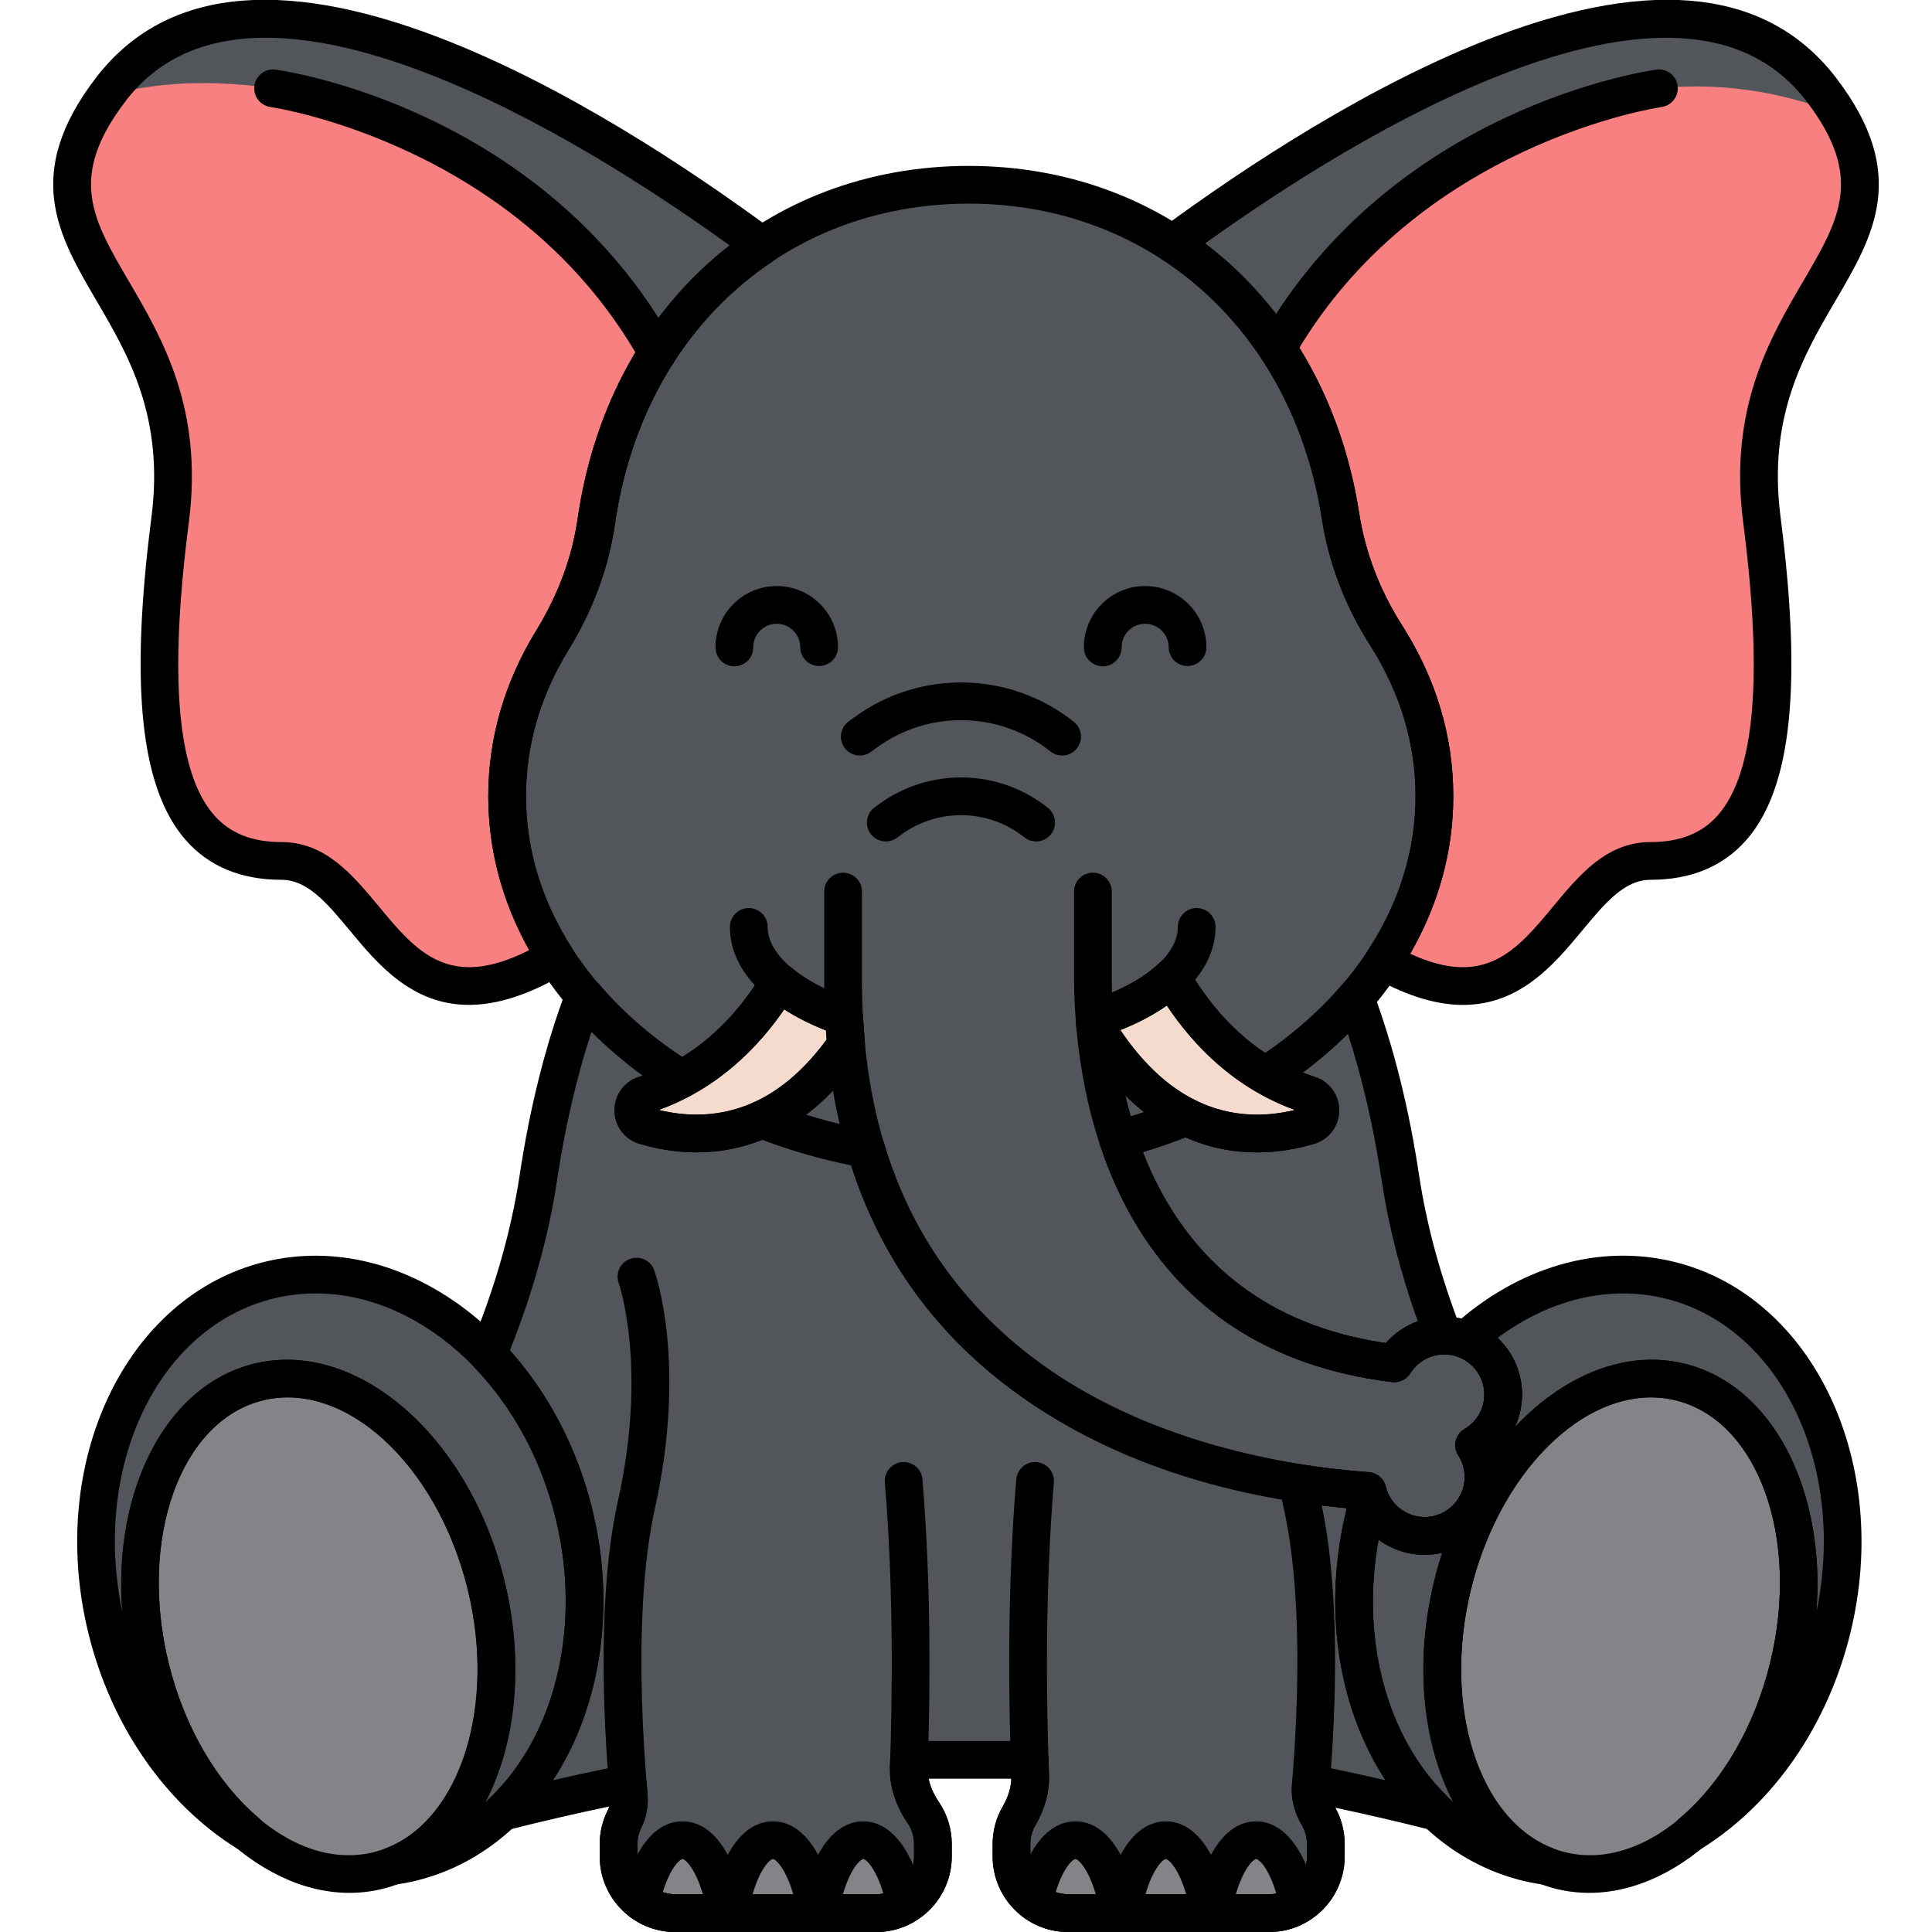 <svg width="121" height="121" viewBox="0 0 121 121" fill="none" xmlns="http://www.w3.org/2000/svg">
<g clip-path="url(#clip0_226_792)">
<path d="M112.081 104.396C114.143 95.942 111.102 87.939 105.289 86.522C99.477 85.105 93.094 90.81 91.032 99.264C88.971 107.718 92.012 115.721 97.824 117.138C103.637 118.555 110.02 112.851 112.081 104.396Z" fill="#828487"/>
<path d="M23.691 117.203C29.503 115.786 32.544 107.784 30.483 99.329C28.421 90.875 22.038 85.17 16.226 86.587C10.413 88.005 7.372 96.007 9.434 104.462C11.495 112.916 17.878 118.621 23.691 117.203Z" fill="#828487"/>
<path d="M104.55 80.171C100.071 79.08 95.453 80.612 91.806 83.904C93.174 84.445 94.143 85.776 94.143 87.336C94.143 88.69 93.412 89.869 92.326 90.512C92.695 91.087 92.912 91.769 92.912 92.504C92.912 94.542 91.26 96.195 89.221 96.195C87.627 96.195 86.273 95.18 85.758 93.764C85.654 94.118 85.555 94.476 85.467 94.839C83.012 104.911 87.576 114.673 95.66 116.643C96.054 116.739 96.45 116.809 96.845 116.865C91.639 114.869 89.023 107.283 90.972 99.29C93.031 90.84 99.411 85.137 105.221 86.553C111.031 87.969 114.071 95.968 112.011 104.418C110.94 108.81 108.702 112.456 105.985 114.75C110.054 112.199 113.363 107.641 114.744 101.975C117.198 91.904 112.634 82.142 104.55 80.171Z" fill="#52565B"/>
<path d="M16.87 80.171C24.955 78.201 33.499 84.768 35.954 94.839C38.409 104.911 33.845 114.673 25.76 116.643C25.366 116.739 24.971 116.809 24.576 116.865C29.781 114.869 32.397 107.283 30.449 99.29C28.389 90.84 22.01 85.137 16.2 86.553C10.39 87.969 7.35 95.968 9.41 104.418C10.48 108.81 12.718 112.456 15.436 114.75C11.366 112.199 8.058 107.641 6.677 101.975C4.222 91.904 8.786 82.142 16.87 80.171Z" fill="#52565B"/>
<path d="M89.939 113.473C85.608 109.347 83.407 101.794 85.763 93.775C85.716 93.646 85.673 93.515 85.64 93.38C71.353 92.347 58.374 85.854 54.234 71.953C51.948 71.54 49.767 70.913 47.723 70.106C44.966 71.366 42.308 71.079 40.381 70.503C39.433 70.219 39.428 68.871 40.371 68.57C41.207 68.303 41.977 67.967 42.691 67.582C40.325 66.106 38.268 64.344 36.589 62.368C35.444 65.389 34.411 69.146 33.709 73.802C33.102 77.831 31.898 81.59 30.56 84.821C33.043 87.4 34.979 90.842 35.954 94.84C37.744 102.184 35.799 109.359 31.482 113.473C33.545 112.952 36.326 112.291 39.316 111.701C39.335 111.946 39.355 112.184 39.376 112.416C39.42 112.927 39.354 113.448 39.122 113.905C38.879 114.384 38.741 114.922 38.741 115.493V116.27C38.741 118.222 40.338 119.819 42.29 119.819H54.879C56.831 119.819 58.428 118.222 58.428 116.27V115.493C58.428 114.757 58.201 114.073 57.814 113.504C57.24 112.663 56.884 111.694 56.919 110.676C56.924 110.527 56.929 110.375 56.934 110.221H64.486C64.497 110.548 64.508 110.865 64.519 111.173C64.553 112.077 64.278 112.945 63.825 113.727C63.523 114.247 63.35 114.851 63.35 115.493V116.27C63.35 118.222 64.947 119.819 66.899 119.819H79.487C81.439 119.819 83.036 118.222 83.036 116.27V115.493C83.036 114.843 82.859 114.232 82.55 113.706C82.222 113.147 82.038 112.52 82.092 111.874C82.097 111.817 82.101 111.759 82.106 111.7C85.094 112.29 87.875 112.951 89.939 113.473Z" fill="#52565B"/>
<path d="M94.143 87.336C94.143 85.297 92.49 83.645 90.452 83.645C89.131 83.645 87.976 84.341 87.324 85.383C76.827 84.11 72.11 77.636 70.029 71.366C71.505 70.98 72.927 70.502 74.287 69.944C72.351 68.97 70.38 67.213 68.591 64.234L68.559 63.832C70.594 63.181 72.259 62.278 73.381 61.213C74.457 63.1 76.336 65.639 79.27 67.353C85.721 63.196 89.837 56.91 89.837 49.868C89.837 46.249 88.748 42.831 86.816 39.797C85.368 37.524 84.371 34.987 83.955 32.308C81.966 19.523 72.304 11.574 60.676 11.574C48.941 11.574 39.206 19.695 37.343 32.671C36.962 35.323 35.984 37.833 34.592 40.103C32.779 43.06 31.762 46.371 31.762 49.868C31.762 57.041 36.032 63.43 42.69 67.583C45.697 65.959 47.65 63.453 48.801 61.516C49.823 62.376 51.209 63.119 52.862 63.691L52.991 65.432C51.306 67.853 49.494 69.298 47.723 70.107C49.767 70.913 51.947 71.541 54.234 71.954C59.485 89.587 77.818 92.815 85.639 93.381C86.033 94.996 87.485 96.196 89.222 96.196C91.26 96.196 92.912 94.543 92.912 92.505C92.912 91.77 92.695 91.088 92.326 90.513C93.412 89.869 94.143 88.689 94.143 87.336Z" fill="#52565B"/>
<path d="M87.711 73.801C87.02 69.219 86.009 65.506 84.887 62.511C83.288 64.362 81.332 66.022 79.275 67.348C80.097 67.829 80.992 68.252 81.987 68.569C82.93 68.87 82.925 70.218 81.977 70.502C79.969 71.103 77.166 71.392 74.285 69.943C74.286 69.943 74.286 69.943 74.287 69.943C72.927 70.501 71.505 70.979 70.029 71.365C72.11 77.635 76.827 84.109 87.323 85.382C87.953 84.377 89.075 83.67 90.391 83.648C89.246 80.694 88.246 77.353 87.711 73.801Z" fill="#52565B"/>
<path d="M81.987 68.57C77.444 67.12 74.758 63.629 73.381 61.213C72.259 62.277 70.594 63.181 68.558 63.831L68.59 64.234C73.043 71.645 78.62 71.507 81.977 70.502C82.925 70.218 82.93 68.87 81.987 68.57Z" fill="#F4DBCE"/>
<path d="M52.862 63.69C51.209 63.118 49.823 62.375 48.801 61.515C47.377 63.911 44.728 67.179 40.371 68.57C39.428 68.87 39.433 70.219 40.381 70.502C43.545 71.45 48.682 71.622 52.99 65.43L52.862 63.69Z" fill="#F4DBCE"/>
<path d="M31.762 49.867C31.762 46.37 32.779 43.059 34.592 40.102C35.984 37.832 36.962 35.322 37.343 32.67C38.448 24.976 42.32 18.989 47.736 15.389C37.988 8.197 15.845 -6.042 6.94 5.599C-0.767 15.674 12.515 18.144 10.656 32.547C8.798 46.95 10.656 53.919 17.626 53.919C23.465 53.919 24.088 66.306 34.79 59.946C32.854 56.911 31.762 53.489 31.762 49.867Z" fill="#F98080"/>
<path d="M6.94 5.599C6.834 5.737 6.734 5.873 6.637 6.008C8.88 5.357 12.354 4.844 17.103 5.531C17.103 5.531 33.15 7.734 41.174 22.1H41.179C42.927 19.372 45.153 17.106 47.736 15.389C37.988 8.197 15.845 -6.042 6.94 5.599Z" fill="#52565B"/>
<path d="M114.061 5.599C105.207 -5.974 83.268 8.032 73.434 15.264C78.86 18.789 82.77 24.689 83.954 32.307C84.371 34.986 85.368 37.523 86.815 39.795C88.747 42.829 89.836 46.248 89.836 49.867C89.836 53.59 88.677 57.097 86.638 60.195C96.931 65.977 97.614 53.919 103.374 53.919C110.344 53.919 112.202 46.95 110.344 32.547C108.485 18.144 121.767 15.674 114.061 5.599Z" fill="#F98080"/>
<path d="M114.06 5.599C105.207 -5.974 83.268 8.032 73.434 15.264C76.004 16.934 78.228 19.142 79.988 21.806L79.994 21.803C88.072 7.703 103.897 5.531 103.897 5.531C108.463 5.074 112.33 6.03 115.111 7.139C114.815 6.645 114.469 6.134 114.06 5.599Z" fill="#52565B"/>
<path d="M70.096 119.818C69.662 117.144 68.6 115.252 67.354 115.252C66.226 115.252 65.246 116.804 64.749 119.084C65.347 119.542 66.091 119.818 66.898 119.818H70.096Z" fill="#828487"/>
<path d="M73.014 115.252C71.769 115.252 70.706 117.144 70.272 119.818H75.756C75.322 117.144 74.259 115.252 73.014 115.252Z" fill="#828487"/>
<path d="M79.486 119.818C80.157 119.818 80.784 119.626 81.321 119.299C80.839 116.903 79.836 115.251 78.674 115.251C77.429 115.251 76.366 117.144 75.931 119.818H79.486V119.818Z" fill="#828487"/>
<path d="M51.324 119.818H54.878C55.549 119.818 56.176 119.626 56.713 119.299C56.231 116.903 55.228 115.251 54.066 115.251C52.821 115.252 51.758 117.144 51.324 119.818Z" fill="#828487"/>
<path d="M45.488 119.819C45.054 117.144 43.992 115.252 42.746 115.252C41.618 115.252 40.639 116.805 40.141 119.085C40.739 119.543 41.483 119.819 42.29 119.819H45.488Z" fill="#828487"/>
<path d="M45.664 119.818H51.148C50.714 117.144 49.651 115.252 48.406 115.252C47.16 115.252 46.098 117.144 45.664 119.818Z" fill="#828487"/>
<path d="M96.846 118.047C96.791 118.047 96.735 118.043 96.679 118.035C96.198 117.967 95.773 117.887 95.38 117.791C86.675 115.669 81.713 105.248 84.318 94.559C84.412 94.177 84.515 93.802 84.623 93.431C84.768 92.941 85.21 92.599 85.719 92.583C86.231 92.564 86.694 92.879 86.868 93.36C87.228 94.349 88.174 95.013 89.221 95.013C90.605 95.013 91.731 93.887 91.731 92.503C91.731 92.024 91.593 91.557 91.332 91.151C91.158 90.881 91.102 90.552 91.176 90.239C91.25 89.927 91.448 89.659 91.724 89.495C92.499 89.037 92.961 88.229 92.961 87.336C92.961 86.301 92.337 85.385 91.372 85.003C90.991 84.853 90.716 84.517 90.643 84.115C90.57 83.713 90.711 83.301 91.014 83.027C95.1 79.338 100.136 77.878 104.83 79.023C113.534 81.145 118.497 91.567 115.892 102.255C114.488 108.015 111.105 112.934 106.612 115.751C106.086 116.08 105.395 115.948 105.029 115.447C104.664 114.946 104.748 114.247 105.222 113.847C107.841 111.636 109.897 108.097 110.862 104.138C112.764 96.334 110.108 88.96 104.941 87.701C99.775 86.443 94.021 91.766 92.119 99.57C90.343 106.861 92.604 113.973 97.268 115.761C97.83 115.977 98.14 116.579 97.989 117.161C97.852 117.689 97.377 118.047 96.846 118.047ZM86.337 96.423C85.14 103.015 87.067 109.308 91.004 112.856C89.098 109.196 88.564 104.179 89.824 99.01C89.97 98.41 90.138 97.823 90.325 97.25C89.97 97.333 89.6 97.376 89.221 97.376C88.162 97.376 87.156 97.028 86.337 96.423ZM103.448 85.159C104.135 85.159 104.821 85.239 105.5 85.405C111.044 86.756 114.361 93.368 113.759 100.973C115.677 91.811 111.519 83.086 104.27 81.319C100.788 80.471 97.043 81.371 93.8 83.792C94.758 84.692 95.325 85.96 95.325 87.336C95.325 88.053 95.164 88.751 94.868 89.385C97.364 86.728 100.41 85.159 103.448 85.159Z" fill="black"/>
<path d="M24.574 118.047C24.043 118.047 23.568 117.689 23.431 117.162C23.28 116.58 23.59 115.977 24.151 115.762C28.816 113.973 31.077 106.861 29.3 99.57C27.398 91.767 21.648 86.444 16.479 87.701C11.312 88.961 8.655 96.335 10.557 104.139C11.522 108.097 13.579 111.636 16.198 113.847C16.672 114.248 16.756 114.946 16.39 115.447C16.025 115.949 15.334 116.081 14.808 115.752C10.314 112.934 6.932 108.015 5.528 102.255C2.923 91.567 7.885 81.146 16.59 79.024C25.297 76.903 34.496 83.872 37.102 94.56C39.707 105.248 34.745 115.67 26.04 117.792C25.647 117.888 25.222 117.967 24.741 118.035C24.685 118.043 24.629 118.047 24.574 118.047ZM17.972 85.159C23.785 85.159 29.619 90.898 31.596 99.011C32.856 104.179 32.323 109.195 30.416 112.855C34.611 109.073 36.525 102.175 34.806 95.119C32.509 85.697 24.59 79.506 17.15 81.32C9.902 83.086 5.744 91.811 7.661 100.974C7.06 93.368 10.377 86.757 15.92 85.405C16.599 85.24 17.285 85.159 17.972 85.159Z" fill="black"/>
<path d="M79.486 121H66.898C64.289 121 62.167 118.878 62.167 116.269V115.493C62.167 114.665 62.387 113.849 62.803 113.133C63.144 112.545 63.324 111.964 63.339 111.402H58.159C58.277 111.984 58.548 112.485 58.789 112.839C59.326 113.625 59.609 114.542 59.609 115.493V116.269C59.609 118.878 57.487 121 54.878 121H42.29C39.681 121 37.559 118.878 37.559 116.269V115.493C37.559 114.749 37.73 114.035 38.068 113.369C38.106 113.296 38.134 113.219 38.155 113.141C36.102 113.569 33.961 114.064 31.771 114.618C31.251 114.749 30.707 114.514 30.447 114.044C30.188 113.574 30.278 112.988 30.666 112.617C34.81 108.669 36.434 101.801 34.806 95.119C33.912 91.452 32.15 88.174 29.708 85.639C29.383 85.301 29.288 84.802 29.468 84.368C30.984 80.708 32.018 77.093 32.541 73.625C33.19 69.32 34.18 65.391 35.484 61.948C35.632 61.557 35.975 61.274 36.388 61.202C36.798 61.131 37.218 61.283 37.489 61.601C39.1 63.496 41.06 65.171 43.316 66.578C43.673 66.8 43.885 67.197 43.872 67.617C43.859 68.038 43.623 68.42 43.252 68.62C42.608 68.968 41.939 69.268 41.257 69.515C42.829 69.899 44.998 70.05 47.232 69.03C47.525 68.897 47.858 68.888 48.157 69.005C50.164 69.797 52.28 70.397 54.444 70.788C54.883 70.867 55.239 71.187 55.367 71.614C58.924 83.559 69.989 91.062 85.725 92.2C86.236 92.236 86.665 92.599 86.787 93.097C86.809 93.189 86.839 93.278 86.872 93.366C86.96 93.603 86.968 93.864 86.897 94.107C84.829 101.147 86.343 108.412 90.754 112.616C91.143 112.987 91.233 113.573 90.974 114.043C90.714 114.513 90.171 114.749 89.65 114.618C87.589 114.097 85.573 113.628 83.632 113.218C84.016 113.913 84.218 114.697 84.218 115.493V116.269C84.217 118.878 82.095 121 79.486 121ZM56.934 109.039H64.486C65.124 109.039 65.647 109.545 65.668 110.183L65.7 111.13C65.74 112.201 65.453 113.274 64.847 114.319C64.64 114.676 64.53 115.082 64.53 115.493V116.269C64.53 117.575 65.592 118.637 66.898 118.637H79.486C80.792 118.637 81.854 117.575 81.854 116.269V115.493C81.854 115.075 81.742 114.664 81.53 114.304C81.057 113.497 80.844 112.623 80.913 111.777L80.926 111.607C80.953 111.271 81.122 110.963 81.391 110.759C81.659 110.556 82.003 110.477 82.332 110.541C83.766 110.824 85.249 111.142 86.766 111.491C83.748 106.893 82.817 100.627 84.353 94.458C68.515 92.98 57.28 85.211 53.316 72.98C51.407 72.596 49.54 72.06 47.745 71.381C44.749 72.588 41.923 72.197 40.042 71.634C39.12 71.358 38.494 70.523 38.485 69.557C38.476 68.587 39.09 67.737 40.011 67.443C40.094 67.417 40.176 67.39 40.258 67.362C39.102 66.515 38.029 65.596 37.049 64.611C36.117 67.443 35.388 70.585 34.877 73.977C34.36 77.412 33.371 80.971 31.936 84.569C34.394 87.316 36.174 90.754 37.101 94.56C38.587 100.656 37.613 106.932 34.64 111.494C36.161 111.144 37.648 110.825 39.086 110.541C39.415 110.476 39.759 110.555 40.027 110.758C40.296 110.961 40.466 111.269 40.492 111.605L40.552 112.312C40.619 113.087 40.488 113.822 40.174 114.44C40.007 114.771 39.922 115.125 39.922 115.493V116.27C39.922 117.575 40.984 118.637 42.289 118.637H54.878C56.183 118.637 57.245 117.575 57.245 116.27V115.493C57.245 115.02 57.104 114.563 56.837 114.17C56.076 113.055 55.696 111.832 55.738 110.635L55.752 110.182C55.774 109.545 56.296 109.039 56.934 109.039Z" fill="black"/>
<path d="M54.878 121H42.29C39.681 121 37.559 118.878 37.559 116.269V115.492C37.559 114.749 37.731 114.034 38.069 113.368C38.212 113.086 38.218 112.752 38.199 112.521C37.733 107.197 37.443 99.657 38.708 93.97C40.567 85.606 38.768 80.405 38.749 80.354C38.531 79.74 38.849 79.064 39.462 78.843C40.073 78.623 40.749 78.937 40.972 79.549C41.057 79.784 43.035 85.391 41.015 94.482C39.753 100.16 40.183 108.093 40.553 112.316C40.62 113.088 40.489 113.821 40.176 114.439C40.008 114.77 39.922 115.125 39.922 115.492V116.269C39.922 117.575 40.984 118.637 42.289 118.637H54.878C56.184 118.637 57.246 117.575 57.246 116.269V115.492C57.246 115.017 57.103 114.558 56.834 114.165C56.075 113.058 55.696 111.836 55.738 110.632C55.894 106.143 55.965 99.414 55.417 92.847C55.363 92.197 55.846 91.626 56.496 91.571C57.155 91.518 57.718 92.001 57.772 92.651C58.329 99.332 58.258 106.161 58.099 110.713C58.07 111.593 58.454 112.349 58.783 112.829C59.323 113.617 59.609 114.539 59.609 115.492V116.269C59.609 118.878 57.487 121 54.878 121Z" fill="black"/>
<path d="M79.486 121H66.898C64.289 121 62.167 118.878 62.167 116.269V115.493C62.167 114.665 62.387 113.85 62.802 113.134C63.181 112.482 63.361 111.837 63.338 111.217C63.163 106.537 63.075 99.517 63.648 92.651C63.702 92.001 64.265 91.519 64.924 91.572C65.574 91.626 66.057 92.197 66.003 92.848C65.441 99.596 65.527 106.514 65.699 111.129C65.739 112.203 65.452 113.276 64.846 114.32C64.639 114.676 64.53 115.082 64.53 115.493V116.27C64.53 117.575 65.592 118.637 66.897 118.637H79.486C80.791 118.637 81.853 117.575 81.853 116.27V115.493C81.853 115.076 81.742 114.664 81.53 114.304C81.057 113.499 80.844 112.625 80.913 111.777C81.324 106.782 81.57 99.727 80.404 94.483C80.299 94.007 80.205 93.543 80.12 93.088C80.001 92.446 80.426 91.83 81.067 91.711C81.708 91.593 82.325 92.016 82.444 92.658C82.523 93.086 82.612 93.523 82.711 93.97C83.941 99.503 83.693 106.813 83.268 111.971C83.231 112.425 83.411 112.84 83.567 113.107C83.992 113.83 84.216 114.655 84.216 115.493V116.269C84.217 118.878 82.095 121 79.486 121Z" fill="black"/>
<path d="M89.222 97.377C87.269 97.377 85.547 96.228 84.777 94.496C80.144 94.087 72.096 92.726 65.14 88.258C56.169 82.495 51.62 73.463 51.62 61.414V55.838C51.62 55.185 52.149 54.657 52.802 54.657C53.455 54.657 53.983 55.185 53.983 55.838V61.414C53.983 87.129 76.181 91.511 85.725 92.201C86.237 92.238 86.666 92.601 86.787 93.1C87.062 94.226 88.063 95.013 89.222 95.013C90.605 95.013 91.731 93.887 91.731 92.504C91.731 92.024 91.593 91.557 91.332 91.151C91.159 90.881 91.103 90.552 91.176 90.239C91.25 89.927 91.448 89.659 91.725 89.495C92.499 89.037 92.962 88.229 92.962 87.336C92.962 85.952 91.836 84.826 90.452 84.826C89.584 84.826 88.788 85.269 88.325 86.009C88.082 86.398 87.632 86.61 87.181 86.556C79.491 85.623 73.897 81.943 70.552 75.621C67.908 70.622 67.306 65.143 67.267 61.425V55.837C67.267 55.184 67.796 54.656 68.449 54.656C69.101 54.656 69.63 55.184 69.63 55.837V61.413C69.695 67.527 71.513 81.863 86.794 84.119C87.711 83.07 89.031 82.463 90.451 82.463C93.138 82.463 95.324 84.649 95.324 87.336C95.324 88.675 94.762 89.951 93.808 90.862C93.996 91.386 94.094 91.94 94.094 92.504C94.094 95.191 91.908 97.377 89.222 97.377Z" fill="black"/>
<path d="M68.558 65.012C68.057 65.012 67.593 64.692 67.432 64.19C67.234 63.568 67.577 62.903 68.199 62.705C71.633 61.607 73.767 59.825 73.767 58.052C73.767 57.399 74.296 56.87 74.949 56.87C75.601 56.87 76.13 57.399 76.13 58.052C76.13 60.932 73.434 63.513 68.918 64.956C68.798 64.994 68.677 65.012 68.558 65.012Z" fill="black"/>
<path d="M52.862 64.871C52.734 64.871 52.604 64.851 52.476 64.806C48.179 63.321 45.714 60.859 45.714 58.052C45.714 57.399 46.243 56.87 46.896 56.87C47.548 56.87 48.077 57.399 48.077 58.052C48.077 59.738 50.058 61.47 53.248 62.572C53.865 62.786 54.191 63.459 53.979 64.076C53.81 64.565 53.352 64.871 52.862 64.871Z" fill="black"/>
<path d="M89.222 97.376C87.269 97.376 85.548 96.228 84.777 94.496C76.549 93.772 58.873 90.187 53.316 72.98C51.245 72.564 49.221 71.968 47.289 71.206C46.848 71.032 46.554 70.611 46.542 70.137C46.529 69.664 46.801 69.228 47.232 69.031C48.896 68.271 50.425 66.947 51.781 65.092L51.74 64.535C50.761 64.151 49.884 63.709 49.117 63.212C47.872 65.028 45.968 67.154 43.252 68.621C42.879 68.823 42.426 68.809 42.065 68.584C34.766 64.032 30.58 57.21 30.58 49.867C30.58 46.229 31.591 42.736 33.585 39.485C34.959 37.242 35.83 34.893 36.173 32.502C38.072 19.277 47.919 10.391 60.676 10.391C73.276 10.391 83.1 19.125 85.122 32.125C85.506 34.594 86.412 36.961 87.812 39.16C89.939 42.501 91.018 46.103 91.018 49.867C91.018 57.061 86.969 63.796 79.909 68.345C79.534 68.586 79.056 68.597 78.673 68.372C76.082 66.858 74.27 64.763 73.079 62.973C72.249 63.553 71.268 64.071 70.165 64.51C71.542 66.555 73.104 68.025 74.817 68.887C75.231 69.095 75.485 69.526 75.467 69.988C75.45 70.451 75.163 70.861 74.735 71.036C73.705 71.458 72.645 71.834 71.569 72.158C74.22 79.004 79.335 83.023 86.794 84.119C87.712 83.07 89.031 82.462 90.452 82.462C93.139 82.462 95.325 84.648 95.325 87.335C95.325 88.675 94.762 89.951 93.808 90.861C93.997 91.385 94.094 91.94 94.094 92.503C94.094 95.191 91.908 97.376 89.222 97.376ZM50.475 69.821C51.77 70.222 53.097 70.546 54.443 70.79C54.882 70.868 55.239 71.188 55.366 71.615C60.418 88.579 78.279 91.663 85.724 92.201C86.235 92.238 86.665 92.601 86.786 93.099C87.061 94.226 88.062 95.013 89.221 95.013C90.605 95.013 91.73 93.887 91.73 92.503C91.73 92.024 91.592 91.556 91.331 91.15C91.158 90.88 91.102 90.551 91.175 90.239C91.249 89.927 91.447 89.658 91.724 89.494C92.498 89.036 92.961 88.229 92.961 87.335C92.961 85.951 91.835 84.826 90.451 84.826C89.583 84.826 88.788 85.268 88.324 86.009C88.081 86.398 87.631 86.61 87.181 86.555C78.077 85.451 71.758 80.326 68.906 71.736C68.803 71.426 68.834 71.087 68.989 70.8C69.145 70.514 69.413 70.304 69.729 70.221C70.377 70.051 71.021 69.861 71.658 69.652C70.149 68.458 68.781 66.848 67.576 64.841C67.481 64.683 67.425 64.507 67.41 64.324L67.379 63.921C67.336 63.375 67.675 62.871 68.197 62.704C70.062 62.108 71.573 61.295 72.567 60.353C72.83 60.103 73.194 59.989 73.552 60.042C73.912 60.095 74.227 60.31 74.406 60.626C75.311 62.213 76.864 64.368 79.247 65.946C85.235 61.856 88.653 56.031 88.653 49.866C88.653 46.559 87.699 43.384 85.817 40.429C84.24 37.953 83.22 35.281 82.785 32.487C80.949 20.683 72.064 12.753 60.675 12.753C49.143 12.753 40.236 20.824 38.511 32.837C38.122 35.549 37.142 38.2 35.598 40.719C33.836 43.593 32.942 46.671 32.942 49.866C32.942 56.178 36.497 62.096 42.722 66.198C45.197 64.681 46.829 62.515 47.783 60.91C47.961 60.611 48.26 60.406 48.602 60.348C48.944 60.291 49.295 60.386 49.56 60.609C50.467 61.373 51.741 62.052 53.246 62.572C53.691 62.726 54.003 63.13 54.038 63.601L54.167 65.342C54.187 65.612 54.114 65.882 53.959 66.104C52.905 67.622 51.739 68.865 50.475 69.821Z" fill="black"/>
<path d="M79.994 22.985C79.794 22.985 79.593 22.935 79.408 22.829C78.841 22.504 78.645 21.782 78.969 21.216C87.24 6.778 103.066 4.453 103.736 4.361C104.38 4.268 104.979 4.724 105.067 5.371C105.156 6.017 104.704 6.612 104.059 6.702C103.906 6.723 88.7 8.984 81.019 22.391C80.802 22.772 80.403 22.985 79.994 22.985Z" fill="black"/>
<path d="M41.174 23.282C40.76 23.282 40.358 23.064 40.141 22.677C32.513 9.017 17.096 6.723 16.941 6.702C16.295 6.612 15.844 6.016 15.933 5.37C16.023 4.724 16.618 4.269 17.263 4.361C17.942 4.454 33.988 6.813 42.205 21.524C42.523 22.094 42.319 22.814 41.749 23.132C41.567 23.234 41.369 23.282 41.174 23.282Z" fill="black"/>
<path d="M91.629 62.938C90.07 62.938 88.242 62.452 86.059 61.226C85.774 61.065 85.567 60.794 85.49 60.475C85.413 60.156 85.471 59.82 85.651 59.546C87.645 56.517 88.655 53.261 88.655 49.867C88.655 46.56 87.701 43.385 85.819 40.43C84.241 37.954 83.221 35.282 82.786 32.489C81.7 25.503 78.15 19.737 72.79 16.255C72.465 16.043 72.264 15.686 72.253 15.298C72.242 14.91 72.421 14.542 72.734 14.312C77.981 10.454 85.877 5.233 93.698 2.274C103.633 -1.485 110.801 -0.608 114.999 4.882C119.602 10.899 117.348 14.749 114.962 18.824C112.965 22.233 110.703 26.096 111.516 32.396C112.88 42.971 112.196 49.396 109.363 52.619C107.915 54.266 105.9 55.101 103.374 55.101C101.73 55.101 100.506 56.577 99.088 58.285C97.378 60.345 95.227 62.938 91.629 62.938ZM88.315 59.73C93.015 61.904 94.998 59.513 97.269 56.776C98.916 54.79 100.62 52.738 103.374 52.738C105.216 52.738 106.594 52.188 107.588 51.058C109.907 48.42 110.425 42.415 109.172 32.698C108.256 25.598 110.843 21.18 112.923 17.63C115.235 13.682 116.761 11.075 113.122 6.318C109.632 1.755 103.378 1.139 94.534 4.485C87.594 7.111 80.544 11.612 75.468 15.249C80.621 19.154 84.027 25.082 85.123 32.126C85.506 34.595 86.412 36.962 87.812 39.161C89.94 42.502 91.019 46.104 91.019 49.868C91.018 53.314 90.11 56.626 88.315 59.73Z" fill="black"/>
<path d="M29.368 62.935C25.773 62.935 23.627 60.349 21.913 58.284C20.495 56.576 19.271 55.101 17.626 55.101C15.101 55.101 13.086 54.266 11.638 52.619C8.805 49.397 8.121 42.971 9.485 32.396C10.298 26.096 8.035 22.232 6.039 18.824C3.652 14.749 1.398 10.899 6.001 4.882C10.22 -0.634 17.435 -1.494 27.443 2.328C35.289 5.323 43.19 10.568 48.437 14.439C48.747 14.668 48.926 15.034 48.917 15.419C48.908 15.804 48.711 16.16 48.39 16.374C43.034 19.934 39.526 25.781 38.513 32.838C38.123 35.55 37.144 38.201 35.6 40.72C33.837 43.594 32.944 46.672 32.944 49.867C32.944 53.176 33.9 56.353 35.786 59.311C35.958 59.58 36.014 59.908 35.94 60.219C35.866 60.531 35.669 60.798 35.394 60.962C33.008 62.38 31.032 62.935 29.368 62.935ZM16.654 2.364C12.83 2.364 9.893 3.682 7.878 6.317C4.239 11.075 5.766 13.682 8.078 17.63C10.157 21.18 12.745 25.598 11.829 32.698C10.575 42.415 11.093 48.421 13.413 51.058C14.407 52.188 15.785 52.738 17.626 52.738C20.381 52.738 22.084 54.79 23.731 56.774C26.073 59.594 28.114 62.056 33.148 59.504C31.444 56.468 30.58 53.232 30.58 49.867C30.58 46.229 31.591 42.736 33.585 39.485C34.959 37.242 35.83 34.893 36.174 32.502C37.196 25.38 40.564 19.365 45.72 15.383C40.64 11.729 33.574 7.198 26.601 4.536C22.808 3.087 19.487 2.364 16.654 2.364Z" fill="black"/>
<path d="M55.476 52.699C55.111 52.699 54.751 52.531 54.52 52.212C54.136 51.684 54.253 50.946 54.78 50.562L55.069 50.352C58.233 48.051 62.576 48.15 65.631 50.595C66.14 51.003 66.223 51.746 65.816 52.256C65.407 52.765 64.664 52.848 64.155 52.44C61.928 50.659 58.764 50.587 56.459 52.264L56.171 52.473C55.961 52.626 55.717 52.699 55.476 52.699Z" fill="black"/>
<path d="M53.848 47.318C53.483 47.318 53.123 47.149 52.892 46.831C52.508 46.303 52.625 45.564 53.153 45.18L53.541 44.898C57.65 41.909 63.291 42.04 67.258 45.213C67.768 45.621 67.851 46.365 67.443 46.874C67.035 47.384 66.292 47.466 65.782 47.059C62.642 44.548 58.18 44.446 54.931 46.81L54.542 47.092C54.332 47.244 54.089 47.318 53.848 47.318Z" fill="black"/>
<path d="M45.993 41.729C45.342 41.729 44.814 41.203 44.812 40.552C44.808 39.527 45.204 38.562 45.926 37.835C46.648 37.108 47.61 36.706 48.635 36.703H48.647C50.757 36.703 52.477 38.416 52.484 40.526C52.486 41.179 51.959 41.71 51.306 41.712C51.305 41.712 51.303 41.712 51.302 41.712C50.651 41.712 50.123 41.186 50.12 40.535C50.118 39.724 49.457 39.066 48.647 39.066C48.646 39.066 48.644 39.066 48.642 39.066C48.249 39.068 47.88 39.222 47.602 39.501C47.325 39.78 47.173 40.151 47.174 40.544C47.177 41.197 46.65 41.727 45.997 41.73C45.996 41.729 45.995 41.729 45.993 41.729Z" fill="black"/>
<path d="M69.066 41.729C68.415 41.729 67.886 41.203 67.884 40.552C67.88 39.527 68.276 38.562 68.998 37.835C69.721 37.108 70.682 36.706 71.708 36.703H71.719C73.829 36.703 75.549 38.416 75.556 40.526C75.558 41.179 75.031 41.71 74.379 41.712C74.377 41.712 74.376 41.712 74.374 41.712C73.724 41.712 73.195 41.186 73.193 40.535C73.19 39.724 72.53 39.066 71.719 39.066C71.718 39.066 71.717 39.066 71.715 39.066C71.321 39.068 70.952 39.222 70.674 39.501C70.397 39.78 70.245 40.151 70.247 40.544C70.249 41.197 69.722 41.727 69.069 41.73C69.068 41.729 69.067 41.729 69.066 41.729Z" fill="black"/>
<path d="M70.096 121H66.898C65.857 121 64.865 120.662 64.031 120.022C63.667 119.744 63.497 119.28 63.595 118.832C64.255 115.806 65.625 114.07 67.354 114.07C69.237 114.07 70.698 116.148 71.263 119.629C71.318 119.971 71.221 120.32 70.997 120.584C70.771 120.848 70.443 121 70.096 121ZM66.119 118.502C66.368 118.591 66.63 118.637 66.898 118.637H68.628C68.159 117.013 67.524 116.433 67.354 116.433C67.199 116.433 66.593 116.949 66.119 118.502Z" fill="black"/>
<path d="M75.756 121H70.272C69.925 121 69.596 120.848 69.372 120.584C69.147 120.32 69.05 119.971 69.106 119.629C69.671 116.148 71.132 114.07 73.014 114.07C74.897 114.07 76.358 116.148 76.923 119.629C76.978 119.971 76.881 120.32 76.657 120.584C76.431 120.848 76.103 121 75.756 121ZM71.74 118.637H74.288C73.82 117.013 73.184 116.433 73.014 116.433C72.844 116.433 72.208 117.013 71.74 118.637Z" fill="black"/>
<path d="M79.486 121H75.931C75.585 121 75.255 120.848 75.031 120.584C74.807 120.32 74.709 119.971 74.765 119.629C75.331 116.148 76.792 114.07 78.674 114.07C80.428 114.07 81.851 115.938 82.48 119.066C82.578 119.553 82.36 120.049 81.936 120.308C81.192 120.761 80.345 121 79.486 121ZM77.4 118.637H79.486C79.636 118.637 79.786 118.622 79.933 118.592C79.46 116.972 78.837 116.433 78.674 116.433C78.504 116.433 77.869 117.012 77.4 118.637Z" fill="black"/>
<path d="M54.878 121H51.323C50.977 121 50.648 120.848 50.423 120.584C50.199 120.32 50.102 119.971 50.157 119.629C50.722 116.148 52.183 114.07 54.066 114.07C55.82 114.07 57.242 115.937 57.872 119.066C57.97 119.553 57.752 120.049 57.328 120.308C56.585 120.761 55.738 121 54.878 121ZM52.792 118.637H54.878C55.028 118.637 55.178 118.622 55.325 118.593C54.851 116.973 54.228 116.434 54.066 116.434C53.896 116.433 53.261 117.013 52.792 118.637Z" fill="black"/>
<path d="M45.488 121H42.289C41.249 121 40.258 120.662 39.423 120.022C39.058 119.744 38.889 119.28 38.987 118.832C39.646 115.806 41.017 114.07 42.746 114.07C44.629 114.07 46.09 116.148 46.655 119.629C46.71 119.971 46.613 120.32 46.389 120.584C46.164 120.848 45.835 121 45.488 121ZM41.511 118.502C41.76 118.591 42.022 118.637 42.289 118.637H44.02C43.551 117.013 42.916 116.433 42.746 116.433C42.591 116.433 41.984 116.949 41.511 118.502Z" fill="black"/>
<path d="M51.148 121H45.664C45.317 121 44.988 120.848 44.764 120.584C44.539 120.32 44.442 119.971 44.498 119.629C45.063 116.148 46.524 114.07 48.407 114.07C50.288 114.07 51.75 116.148 52.316 119.629C52.371 119.971 52.273 120.32 52.049 120.584C51.824 120.848 51.495 121 51.148 121ZM47.132 118.637H49.68C49.212 117.012 48.576 116.433 48.407 116.433C48.237 116.433 47.601 117.013 47.132 118.637Z" fill="black"/>
<path d="M87.324 86.565C87.276 86.565 87.229 86.562 87.181 86.556C78.078 85.451 71.759 80.327 68.907 71.737C68.804 71.427 68.834 71.088 68.99 70.802C69.146 70.515 69.414 70.305 69.73 70.222C71.115 69.859 72.483 69.404 73.797 68.867C74.11 68.725 74.482 68.72 74.814 68.886C74.815 68.887 74.816 68.887 74.818 68.888C77.153 70.063 79.444 69.921 81.102 69.516C80.282 69.218 79.485 68.84 78.678 68.369C78.323 68.162 78.102 67.785 78.093 67.374C78.084 66.963 78.289 66.578 78.634 66.355C80.656 65.052 82.509 63.455 83.993 61.738C84.265 61.422 84.682 61.273 85.095 61.347C85.505 61.42 85.847 61.705 85.993 62.095C87.268 65.498 88.239 69.377 88.879 73.625C89.346 76.723 90.225 79.952 91.493 83.221C91.633 83.581 91.587 83.987 91.372 84.308C91.156 84.628 90.797 84.823 90.41 84.829C89.558 84.843 88.778 85.284 88.325 86.009C88.108 86.358 87.727 86.565 87.324 86.565ZM71.569 72.159C74.22 79.004 79.335 83.023 86.795 84.12C87.34 83.499 88.029 83.031 88.797 82.754C87.729 79.773 86.972 76.827 86.542 73.978C86.039 70.635 85.324 67.537 84.415 64.741C83.543 65.601 82.594 66.418 81.59 67.173C81.84 67.273 82.092 67.363 82.346 67.444C83.267 67.738 83.881 68.588 83.872 69.558C83.863 70.524 83.238 71.358 82.316 71.634C80.333 72.228 77.364 72.616 74.248 71.232C73.372 71.576 72.476 71.886 71.569 72.159Z" fill="black"/>
<path d="M99.534 118.549C98.847 118.549 98.162 118.469 97.482 118.303C91.049 116.736 87.613 108.081 89.824 99.01C92.035 89.941 99.072 83.838 105.5 85.405C111.934 86.973 115.369 95.628 113.159 104.698C111.182 112.81 105.347 118.549 99.534 118.549ZM103.398 87.517C98.675 87.517 93.834 92.536 92.12 99.57C90.218 107.374 92.875 114.748 98.042 116.008C103.205 117.265 108.961 111.943 110.863 104.139C112.764 96.335 110.108 88.961 104.941 87.701C104.431 87.577 103.915 87.517 103.398 87.517Z" fill="black"/>
<path d="M21.886 118.549C16.073 118.549 10.238 112.81 8.262 104.698C6.051 95.628 9.487 86.973 15.92 85.405C22.354 83.836 29.386 89.94 31.597 99.01C33.807 108.08 30.372 116.735 23.938 118.303C23.259 118.469 22.572 118.549 21.886 118.549ZM18.022 87.517C17.505 87.517 16.989 87.577 16.479 87.701C11.312 88.961 8.655 96.335 10.557 104.139C12.459 111.942 18.209 117.265 23.378 116.008C28.546 114.748 31.202 107.374 29.3 99.57C27.586 92.537 22.744 87.517 18.022 87.517Z" fill="black"/>
<path d="M78.717 72.174C75.342 72.174 71.098 70.703 67.577 64.842C67.483 64.684 67.426 64.508 67.412 64.325L67.38 63.922C67.337 63.376 67.677 62.872 68.199 62.705C70.063 62.109 71.574 61.296 72.568 60.354C72.832 60.104 73.195 59.989 73.554 60.043C73.913 60.096 74.228 60.311 74.407 60.627C75.768 63.014 78.25 66.136 82.346 67.443C83.268 67.737 83.881 68.587 83.872 69.557C83.863 70.523 83.238 71.357 82.315 71.633C81.335 71.928 80.099 72.174 78.717 72.174ZM70.165 64.51C73.774 69.875 77.981 70.286 81.102 69.516C77.238 68.123 74.681 65.395 73.077 62.974C72.247 63.554 71.267 64.072 70.165 64.51ZM81.628 69.695H81.632H81.628Z" fill="black"/>
<path d="M43.626 72.171C42.237 72.171 41.004 71.922 40.042 71.634C39.12 71.358 38.495 70.523 38.486 69.557C38.477 68.587 39.09 67.737 40.012 67.443C43.98 66.177 46.429 63.192 47.785 60.911C47.962 60.612 48.261 60.407 48.603 60.349C48.946 60.291 49.296 60.387 49.561 60.61C50.468 61.374 51.743 62.053 53.247 62.572C53.693 62.727 54.005 63.131 54.04 63.602L54.169 65.343C54.189 65.613 54.115 65.882 53.96 66.105C50.603 70.928 46.727 72.171 43.626 72.171ZM41.256 69.516C44.211 70.243 48.247 69.929 51.781 65.092L51.74 64.535C50.761 64.151 49.885 63.708 49.118 63.212C47.53 65.533 45.013 68.161 41.256 69.516Z" fill="black"/>
</g>
<defs>
<clipPath id="clip0_226_792">
<rect width="121" height="121" fill="white"/>
</clipPath>
</defs>
</svg>
